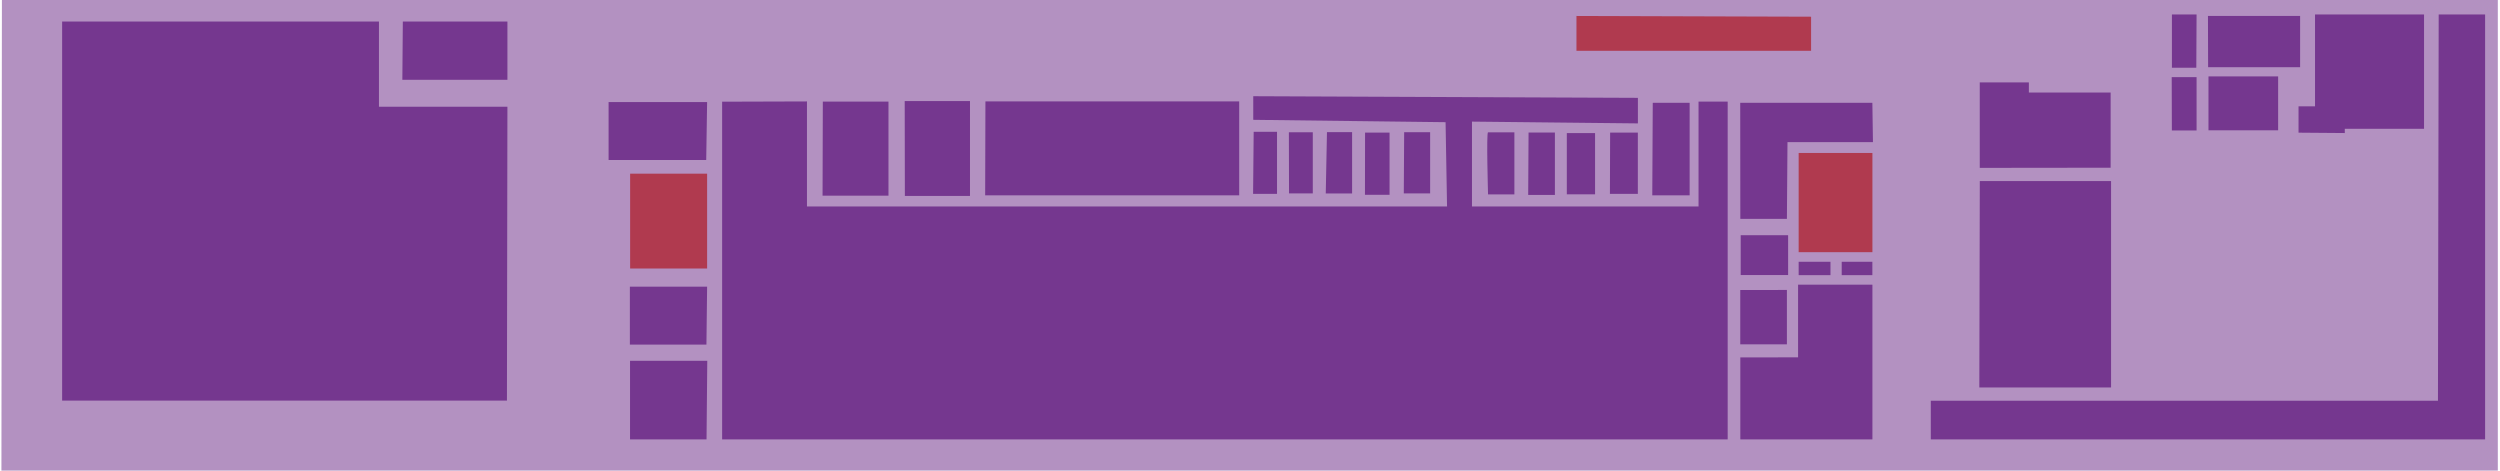 <svg width="664" height="125" viewBox="0 0 664 125" fill="none" xmlns="http://www.w3.org/2000/svg">
<g id="GraysArtLevel1">
<g id="1st Floor">
<path id="Vector" opacity="0.55" d="M0.506 0H663.417V125H0.38L0.506 0Z" fill="#75378F"/>
</g>
<g id="GP1a">
<path id="Vector_2" d="M106.991 5.71H134.771V21.202H106.865L106.991 5.71Z" fill="#75378F"/>
</g>
<g id="GP1">
<path id="Vector_3" d="M134.77 28.353H100.651V5.71H16.502V106.401H134.644L134.77 28.353Z" fill="#75378F"/>
</g>
<g id="DHST01">
<path id="Vector_4" d="M187.572 42.502H161.64V27.108H187.81L187.572 42.502Z" fill="#75378F"/>
</g>
<g id="stairs 2">
<path id="Vector_5" d="M167.364 46.126V71.317H187.81V46.126H167.364Z" fill="#B03A4F"/>
</g>
<g id="DHP1">
<path id="Vector_6" d="M214.33 26.94V54.845H384.336L383.945 32.453L332.864 31.824V25.554L435.025 25.988V32.776L390.956 32.3V54.845H451.133V26.982H458.872V116.701H191.798V27.01L214.33 26.94Z" fill="#75378F"/>
</g>
<g id="DHP2">
<path id="Vector_7" d="M462.329 62.472H474.924V73.052H462.329V62.472Z" fill="#75378F"/>
</g>
<g id="DHP3">
<path id="Vector_8" d="M462.216 77.026V91.455H474.602V77.013L462.216 77.026Z" fill="#75378F"/>
</g>
<g id="DHP4">
<path id="Vector_9" d="M462.23 94.926V116.701H497.315V75.613H477.569V94.912L462.23 94.926Z" fill="#75378F"/>
</g>
<g id="stairs 3">
<path id="Vector_10" d="M477.723 40.627H497.315V66.978H477.723V40.627Z" fill="#B03A4F"/>
</g>
<g id="DHP18">
<path id="Vector_11" d="M438.972 27.303H448.768V51.878H438.846L438.972 27.303Z" fill="#75378F"/>
</g>
<g id="DHP9">
<path id="Vector_12" d="M332.976 35.001H339.176V51.486H332.822L332.976 35.001Z" fill="#75378F"/>
</g>
<g id="DHP10">
<path id="Vector_13" d="M342.325 35.127H348.678V51.36H342.367L342.325 35.127Z" fill="#75378F"/>
</g>
<g id="DHP11">
<path id="Vector_14" d="M352.442 35.099H359.118V51.388H352.121L352.442 35.099Z" fill="#75378F"/>
</g>
<g id="DHP12">
<path id="Vector_15" d="M362.561 35.224H369.068V51.738H362.533L362.561 35.224Z" fill="#75378F"/>
</g>
<g id="DHP13">
<path id="Vector_16" d="M372.945 35.112H379.844V51.36H372.847L372.945 35.112Z" fill="#75378F"/>
</g>
<g id="DHP14">
<path id="Vector_17" d="M395.224 35.154H402.221V51.626H395.224C395.224 51.626 394.748 35.056 395.224 35.154Z" fill="#75378F"/>
</g>
<g id="DHP15">
<path id="Vector_18" d="M405.986 35.197H412.983V51.766H405.888L405.986 35.197Z" fill="#75378F"/>
</g>
<g id="DHP16">
<path id="Vector_19" d="M416.146 35.35H423.648V51.612H416.146V35.35Z" fill="#75378F"/>
</g>
<g id="DHP17">
<path id="Vector_20" d="M427.65 35.224H435.011V51.486H427.594L427.65 35.224Z" fill="#75378F"/>
</g>
<g id="DHP7">
<path id="Vector_21" d="M218.542 26.982H235.979V51.976H218.472L218.542 26.982Z" fill="#75378F"/>
</g>
<g id="DHP8">
<path id="Vector_22" d="M240.29 26.842H257.629V52.032H240.332L240.29 26.842Z" fill="#75378F"/>
</g>
<g id="DHP1a">
<path id="Vector_23" d="M261.73 26.94H329.128V51.878H261.66L261.73 26.94Z" fill="#75378F"/>
</g>
<g id="GP6">
<path id="Vector_24" d="M525.836 48.099H560.697V102.902H525.71L525.836 48.099Z" fill="#75378F"/>
</g>
<g id="GP7">
<path id="Vector_25" d="M560.585 44.545V24.575H538.865V21.888H525.822V44.587L560.585 44.545Z" fill="#75378F"/>
</g>
<g id="GP3">
<path id="Vector_26" d="M583.41 3.834H576.86V17.983H583.34L583.41 3.834Z" fill="#75378F"/>
</g>
<g id="GP3a">
<path id="Vector_27" d="M586.433 4.24H610.909V17.843H586.475L586.433 4.24Z" fill="#75378F"/>
</g>
<g id="GP4">
<path id="Vector_28" d="M576.805 20.488H583.41V34.651H576.847L576.805 20.488Z" fill="#75378F"/>
</g>
<g id="GP4a">
<path id="Vector_29" d="M586.573 20.292H605.074V34.609H586.573V20.292Z" fill="#75378F"/>
</g>
<g id="GP5a">
<path id="Vector_30" d="M610.49 35.238V28.241H614.87V3.834H643.825V34.203H622.777V35.336L610.49 35.238Z" fill="#75378F"/>
</g>
<g id="GP5">
<path id="Vector_31" d="M647.715 3.834H660.045V116.701H512.821V106.429H647.52L647.715 3.834Z" fill="#75378F"/>
</g>
<g id="stairs 1">
<path id="Vector_32" d="M418.707 4.24V13.491H481.025V4.436L418.707 4.24Z" fill="#B03A4F"/>
</g>
<g id="DHP6">
<path id="path22598" d="M187.628 91.525H167.294V76.131H187.81L187.628 91.525Z" fill="#75378F"/>
</g>
<g id="DHP5">
<path id="path22598_2" d="M187.656 116.701H167.336V95.835H187.852L187.656 116.701Z" fill="#75378F"/>
</g>
<g id="DHP4a">
<path id="Vector_33" d="M486.175 69.525H477.723V73.08H486.175V69.525Z" fill="#75378F"/>
</g>
<g id="DHP4b">
<path id="Vector_34" d="M497.301 69.525H489.156V73.08H497.301V69.525Z" fill="#75378F"/>
</g>
<g id="DHST02">
<path id="Vector_35" d="M462.231 58.134H474.602L474.756 37.758H497.455L497.301 27.303H462.203L462.231 58.134Z" fill="#75378F"/>
</g>
</g>
</svg>
